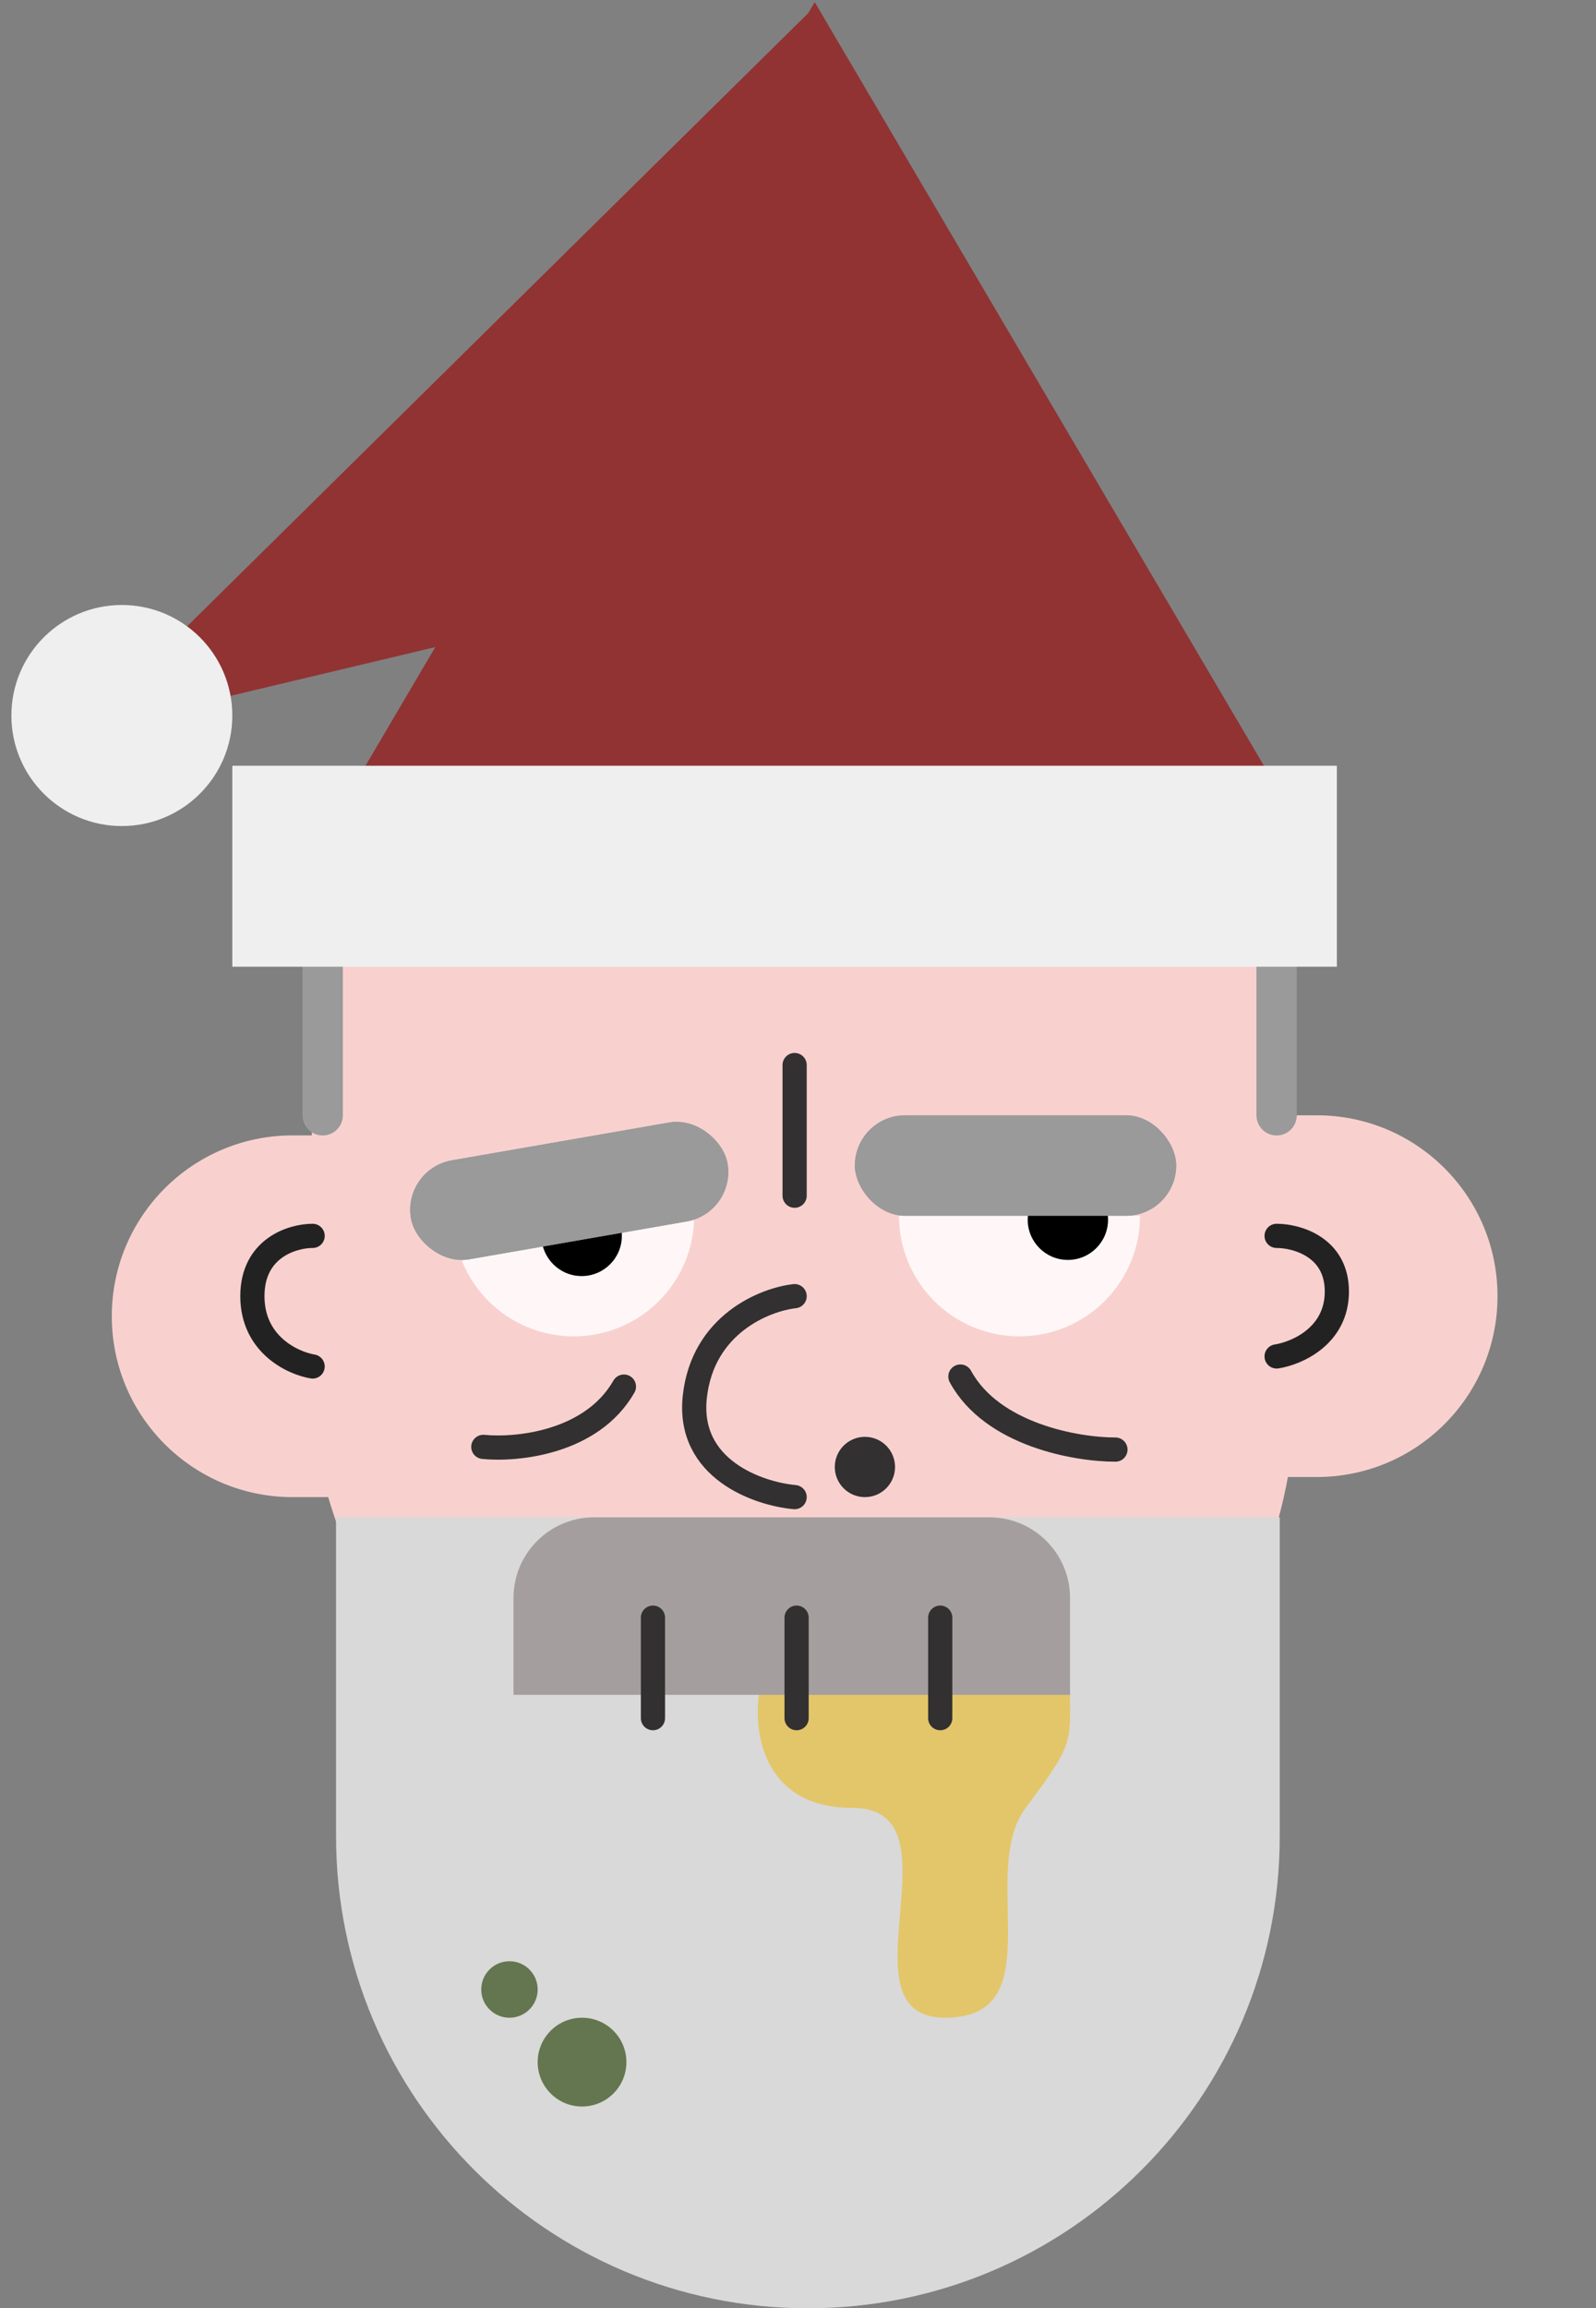 <svg width="119" height="172" viewBox="0 0 119 172" fill="none" xmlns="http://www.w3.org/2000/svg">
<rect x="0" y="0" width="119" height="172" fill="#808080" stroke="none"/>
<rect x="23.252" y="45.706" width="73.371" height="94.42" rx="36.685" fill="#F8D1CF"/>
<path d="M8.336 98.08C8.336 90.637 14.37 84.603 21.812 84.603H27.802V111.557H21.812C14.37 111.557 8.336 105.523 8.336 98.08Z" fill="#F8D1CF"/>
<path d="M92.191 83.106H98.181C105.624 83.106 111.657 89.139 111.657 96.582C111.657 104.025 105.624 110.059 98.181 110.059H92.191V83.106Z" fill="#F8D1CF"/>
<path d="M23.31 101.823C21.813 101.573 18.818 100.176 18.818 96.582C18.818 92.988 21.813 92.09 23.31 92.09" stroke="#232222" stroke-width="1.804" stroke-linecap="round"/>
<path d="M95.186 101.074C96.683 100.844 99.678 99.554 99.678 96.237C99.678 92.919 96.683 92.09 95.186 92.09" stroke="#232222" stroke-width="1.804" stroke-linecap="round"/>
<path d="M59.248 79.362V89.096" stroke="#323030" stroke-width="1.804" stroke-linecap="round"/>
<path d="M24.059 71.127V83.106" stroke="#9A9A9A" stroke-width="3.007" stroke-linecap="round"/>
<path d="M36.038 107.814C38.534 108.063 44.124 107.514 46.52 103.321" stroke="#323030" stroke-width="1.804" stroke-linecap="round"/>
<path d="M83.168 108.015C80.305 108.019 73.985 106.935 71.609 102.572" stroke="#323030" stroke-width="1.804" stroke-linecap="round"/>
<path d="M95.186 71.127V83.106" stroke="#9A9A9A" stroke-width="3.007" stroke-linecap="round"/>
<path d="M59.248 111.557C56.52 111.308 51.212 109.461 51.807 104.07C52.402 98.679 57.016 96.833 59.248 96.583" stroke="#323030" stroke-width="1.804" stroke-linecap="round"/>
<circle cx="64.489" cy="109.311" r="2.246" fill="#323030"/>
<path d="M51.761 90.593C51.761 92.976 50.814 95.261 49.13 96.946C47.444 98.631 45.159 99.577 42.776 99.577C40.394 99.577 38.108 98.631 36.423 96.946C34.739 95.261 33.792 92.976 33.792 90.593L42.776 90.593H51.761Z" fill="#FFF7F7"/>
<circle cx="43.371" cy="92.091" r="2.995" fill="black"/>
<rect x="30" y="87.103" width="23.959" height="7.487" rx="3.744" transform="rotate(-9.861 30 87.103)" fill="#9A9A9A"/>
<rect x="30" y="87.103" width="23.959" height="7.487" rx="3.744" transform="rotate(-9.861 30 87.103)" fill="#9A9A9A"/>
<path d="M84.999 90.593C84.999 92.976 84.052 95.261 82.367 96.946C80.682 98.631 78.397 99.577 76.014 99.577C73.631 99.577 71.346 98.631 69.661 96.946C67.976 95.261 67.029 92.976 67.029 90.593L76.014 90.593H84.999Z" fill="#FFF7F7"/>
<circle cx="79.622" cy="90.887" r="2.995" fill="black"/>
<rect x="63.74" y="83.106" width="23.959" height="7.487" rx="3.744" fill="#9A9A9A"/>
<rect x="63.74" y="83.106" width="23.959" height="7.487" rx="3.744" fill="#9A9A9A"/>
<path d="M60.746 0.159L94.462 57.435H27.029L60.746 0.159Z" fill="#913333"/>
<path d="M6 54.513L60.876 0.372L80.994 36.666L6 54.513Z" fill="#913333"/>
<circle cx="9.085" cy="53.317" r="8.236" fill="#EFEFEF"/>
<rect x="17.321" y="57.06" width="82.358" height="14.974" fill="#EFEFEF"/>
<path d="M25.056 113.062H95.42V136.818C95.42 156.248 79.668 172 60.238 172C40.808 172 25.056 156.248 25.056 136.818V113.062Z" fill="#D9D9D9"/>
<circle cx="37.986" cy="148.245" r="2.105" fill="#647650"/>
<circle cx="43.398" cy="153.657" r="3.308" fill="#647650"/>
<path d="M56.629 125.992H79.783C79.783 129.901 80.084 129.901 76.475 134.712C72.867 139.524 78.58 150.349 70.462 150.349C62.343 150.349 71.965 134.712 63.545 134.712C56.81 134.712 56.128 128.899 56.629 125.992Z" fill="#E3C66A"/>
<path d="M38.287 119.076C38.287 115.755 40.979 113.062 44.301 113.062H73.769C77.091 113.062 79.783 115.755 79.783 119.076V126.293H38.287V119.076Z" fill="#A59E9E"/>
<path d="M48.685 128.027L48.685 120.54" stroke="#323030" stroke-width="1.804" stroke-linecap="round"/>
<path d="M70.105 128.027L70.105 120.54" stroke="#323030" stroke-width="1.804" stroke-linecap="round"/>
<path d="M59.395 128.027L59.395 120.54" stroke="#323030" stroke-width="1.804" stroke-linecap="round"/>
</svg>
